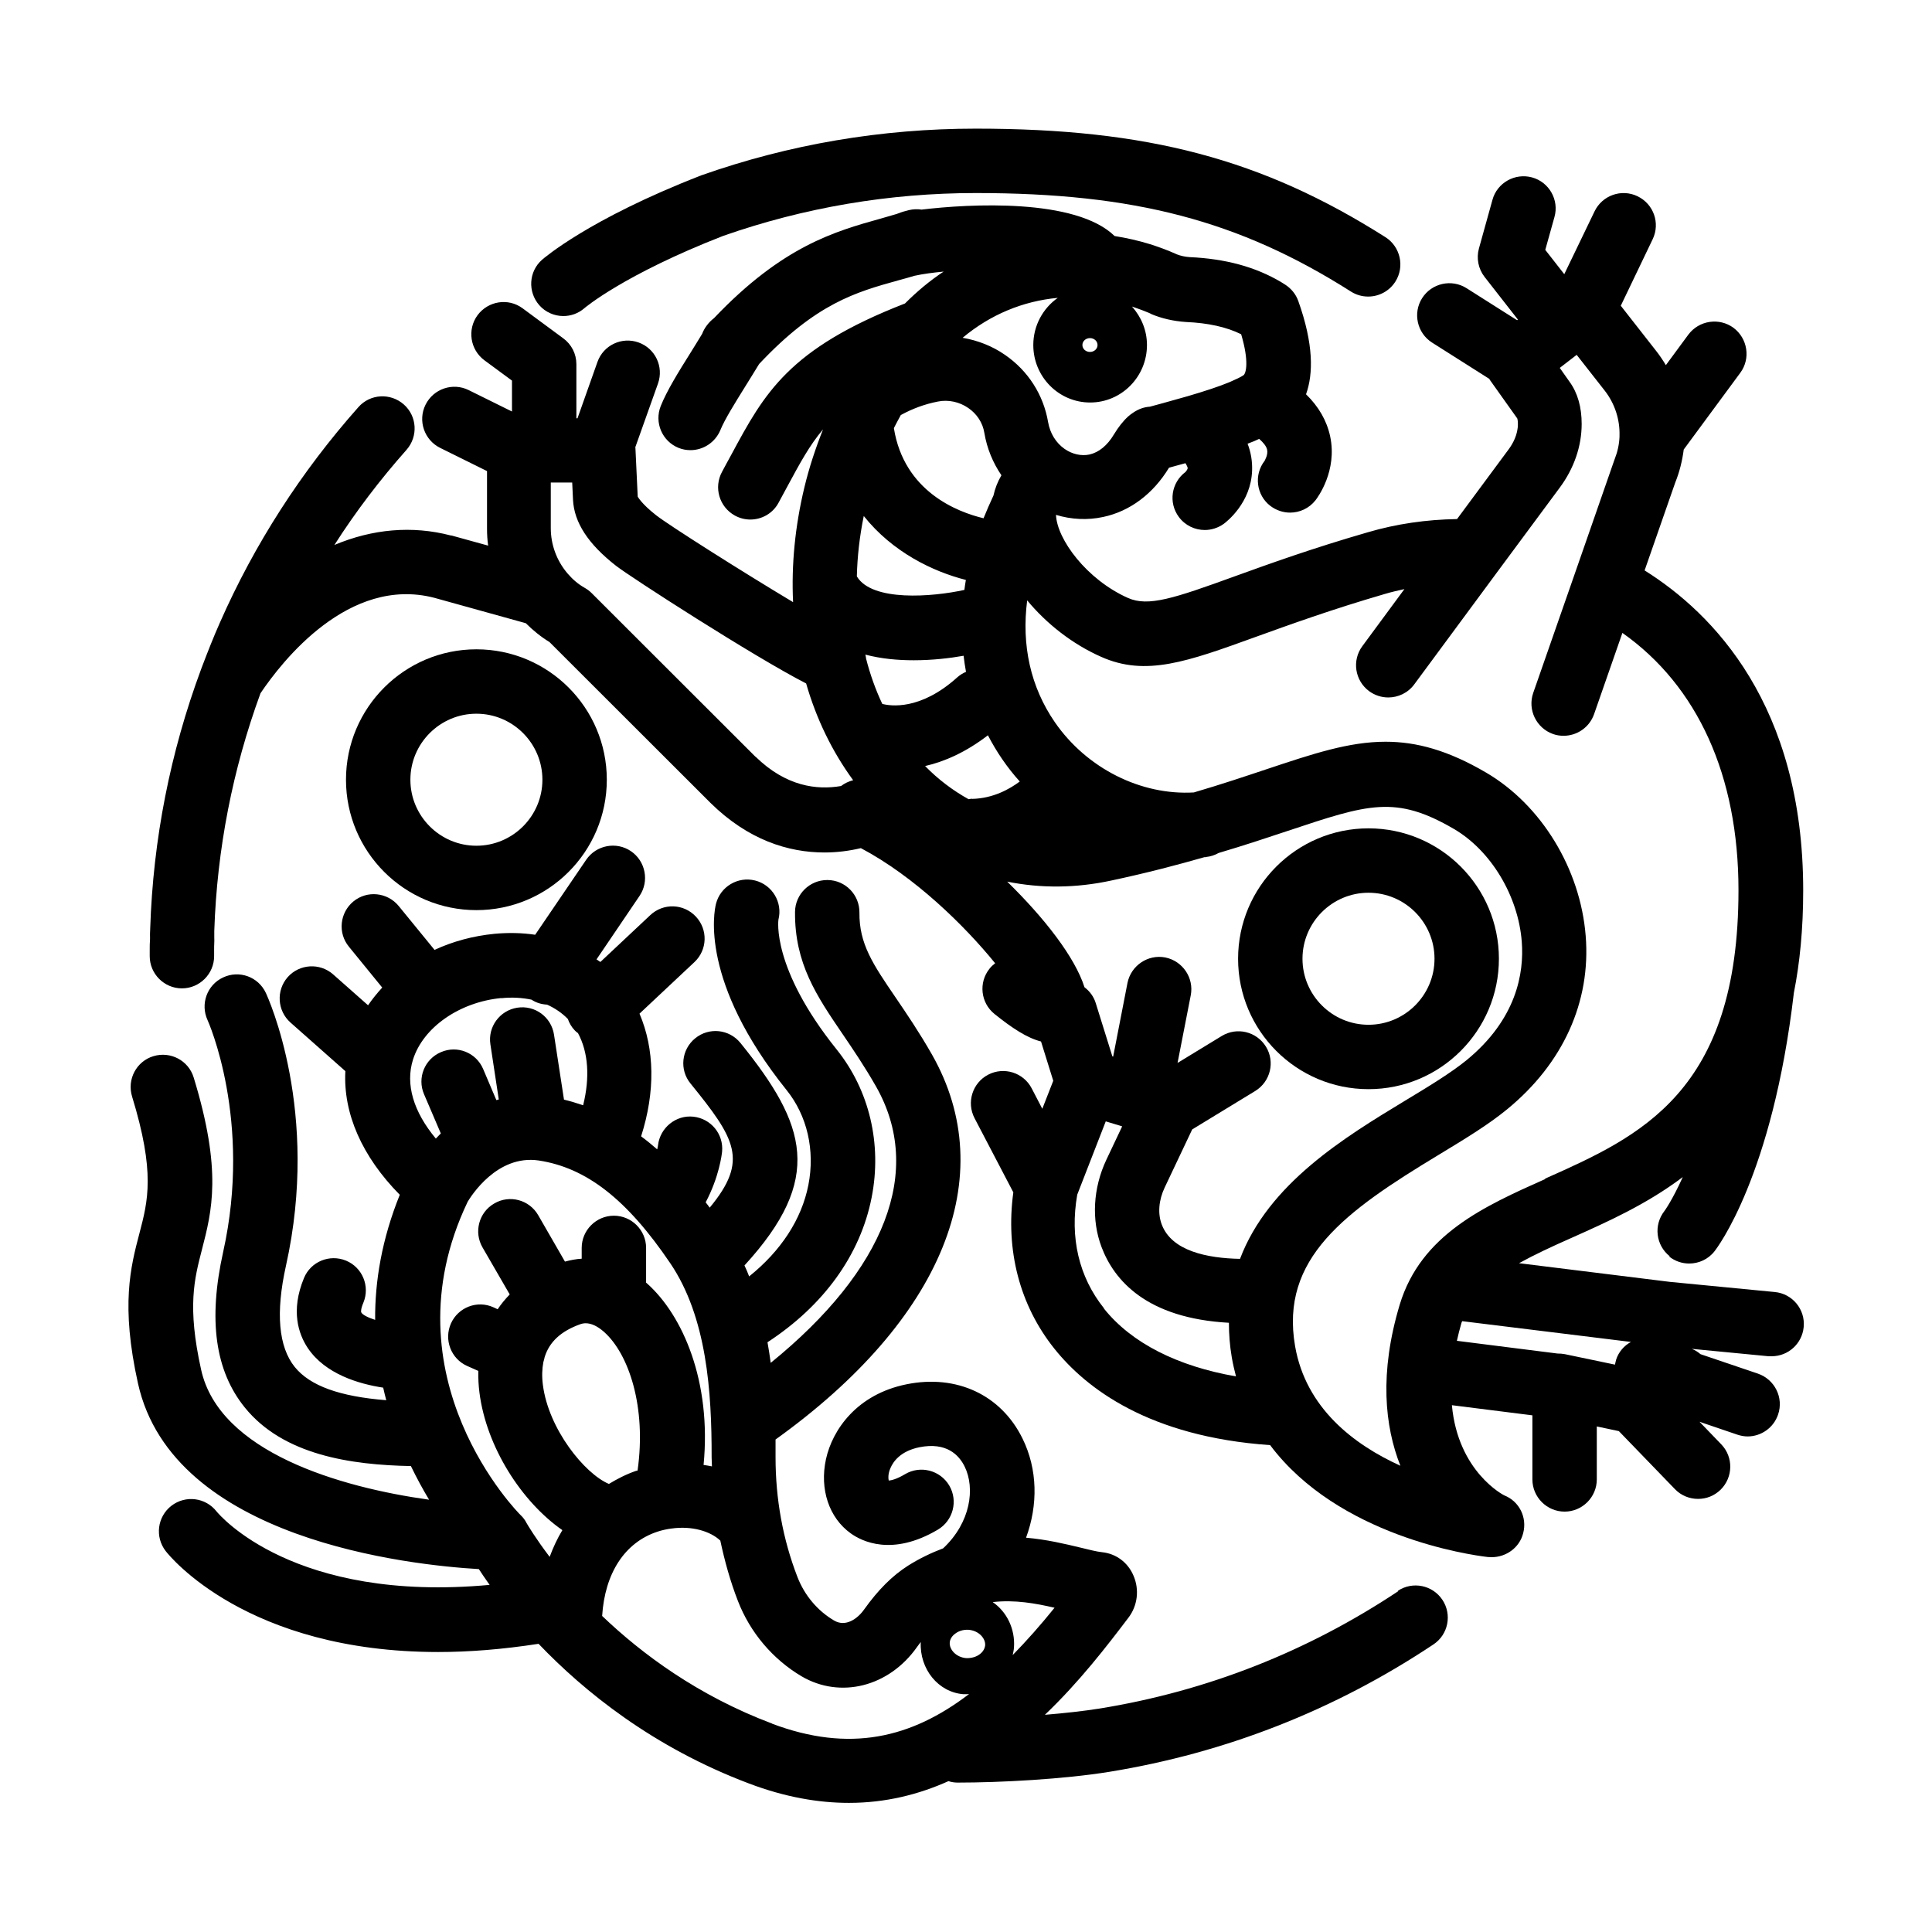 <?xml version="1.0" encoding="UTF-8"?>
<svg id="Layer_13" data-name="Layer 13" xmlns="http://www.w3.org/2000/svg" viewBox="0 0 120 120">
  <path d="m43.55,10.91s-.02,0-.04,0c-6.96,2.71-9.73,5.13-9.85,5.23-.82.73-.89,1.98-.17,2.81.39.45.95.68,1.5.68.47,0,.93-.16,1.31-.49.02-.02,2.46-2.09,8.62-4.49,5.03-1.76,10.31-2.66,15.69-2.66,9.83,0,16.36,1.71,23.3,6.12.33.21.7.31,1.07.31.66,0,1.31-.33,1.69-.93.59-.93.31-2.17-.62-2.76-7.65-4.85-14.78-6.74-25.44-6.74-5.85,0-11.58.97-17.05,2.9,0,0-.02,0-.03.01Z"/>
  <path d="m86.85,98.83c-5.64,3.75-11.88,6.21-18.55,7.29-1.01.16-2.19.29-3.4.39,2.14-2.04,3.86-4.28,5.18-6.02.58-.75.7-1.76.32-2.63-.35-.82-1.08-1.36-1.95-1.45-.32-.03-.82-.16-1.36-.29-.92-.22-2.07-.5-3.36-.61.75-2.04.72-4.25-.22-6.16-1.33-2.71-4.09-4-7.2-3.37-3.08.62-4.61,2.82-5.01,4.66-.4,1.86.19,3.63,1.54,4.6.68.49,2.57,1.45,5.41-.23.95-.56,1.27-1.79.71-2.74-.56-.95-1.79-1.27-2.74-.71-.55.33-.88.39-1.02.4-.03-.14-.05-.42.11-.78.16-.38.61-1.05,1.8-1.29,1.67-.33,2.45.47,2.81,1.21.65,1.33.38,3.46-1.34,5.07-.74.28-1.47.63-2.17,1.07-.99.63-1.86,1.5-2.74,2.73-.41.58-1.15,1.11-1.87.68-1.02-.6-1.83-1.56-2.27-2.7-.91-2.35-1.36-4.85-1.36-7.44,0-.36,0-.73,0-1.1,10.38-7.44,14.02-16.35,9.71-23.92-.8-1.4-1.57-2.53-2.25-3.53-1.42-2.08-2.27-3.34-2.25-5.28.01-1.1-.87-2.01-1.98-2.02h-.02c-1.09,0-1.99.88-2,1.98-.03,3.2,1.35,5.23,2.95,7.58.64.94,1.36,2,2.08,3.26,2.98,5.24.58,11.39-6.54,17.17-.06-.43-.12-.85-.2-1.28,3.48-2.27,5.77-5.42,6.47-9,.65-3.31-.14-6.65-2.17-9.18-4.08-5.08-3.62-8.07-3.62-8.07.27-1.07-.38-2.16-1.45-2.43-1.07-.27-2.16.38-2.43,1.45-.12.48-1.02,4.83,4.38,11.56,1.29,1.6,1.78,3.75,1.36,5.9-.42,2.14-1.71,4.1-3.68,5.68-.09-.23-.18-.46-.29-.68,4.94-5.39,3.87-8.73-.25-13.82-.7-.86-1.95-.99-2.81-.29-.86.7-.99,1.96-.29,2.81,2.78,3.43,3.63,4.77,1.19,7.71-.08-.11-.16-.22-.25-.33.84-1.59,1-2.96,1.02-3.15.1-1.09-.69-2.05-1.78-2.17-1.08-.12-2.07.68-2.2,1.77,0,0-.01.1-.05.26-.32-.28-.65-.55-1-.81.89-2.78.84-5.42-.1-7.62l3.41-3.2c.81-.76.85-2.02.09-2.83-.76-.81-2.02-.85-2.83-.09l-3.1,2.91c-.08-.06-.16-.1-.24-.16l2.67-3.94c.62-.91.38-2.16-.53-2.78-.91-.62-2.16-.38-2.78.53l-3.17,4.66c-.8-.12-1.64-.14-2.52-.06-1.33.13-2.59.47-3.73,1l-2.23-2.73c-.7-.85-1.96-.98-2.81-.28-.85.7-.98,1.96-.28,2.81l2.07,2.54c-.32.35-.62.72-.88,1.1l-2.17-1.92c-.83-.73-2.09-.65-2.82.17-.73.83-.65,2.09.17,2.82l3.41,3.02c-.14,2.62,1.03,5.3,3.38,7.68-1.11,2.75-1.55,5.36-1.53,7.77-.46-.15-.8-.32-.87-.48,0,0-.04-.17.14-.59.42-1.02-.06-2.19-1.08-2.61-1.02-.42-2.19.06-2.61,1.08-.84,2.03-.34,3.48.23,4.34,1.09,1.63,3.18,2.24,4.69,2.47.06.26.12.53.19.78-2.89-.23-4.73-.89-5.68-2.06-1.01-1.25-1.2-3.37-.55-6.29,2.13-9.57-1.11-16.65-1.25-16.95-.47-1-1.65-1.43-2.65-.96-1,.46-1.43,1.65-.97,2.65.03.06,2.79,6.22.97,14.4-.94,4.23-.5,7.39,1.35,9.67,2.39,2.95,6.59,3.56,10.31,3.63.37.76.75,1.46,1.13,2.09-5.53-.77-13.03-2.95-14.16-8.08-.87-3.92-.42-5.63.05-7.45.62-2.4,1.27-4.88-.51-10.69-.32-1.06-1.44-1.65-2.5-1.33-1.06.32-1.65,1.44-1.33,2.5,1.45,4.73.99,6.48.46,8.5-.55,2.09-1.17,4.47-.09,9.33,2.16,9.72,16.91,11.28,21.17,11.53.18.28.41.61.67.98-12.16,1.12-16.76-4.32-16.96-4.56-.68-.87-1.93-1.03-2.81-.35-.87.68-1.03,1.93-.35,2.81.23.3,5.03,6.27,16.93,6.27,1.89,0,3.97-.16,6.23-.51,2.83,2.96,7.11,6.43,13.08,8.68,2.22.84,4.29,1.2,6.2,1.2,2.27,0,4.33-.52,6.18-1.35.18.06.37.09.58.09,2.65,0,6.59-.21,9.42-.67,7.24-1.18,14.01-3.84,20.12-7.91.92-.61,1.17-1.85.56-2.77-.61-.92-1.85-1.17-2.77-.56Zm-27.57,2.68c.23-.2.54-.3.88-.28.64.05,1.06.54,1.03.96,0,0,0,0,0,0-.02.19-.12.38-.29.52-.23.2-.56.29-.88.28-.64-.05-1.06-.54-1.03-.96.01-.19.12-.38.29-.53Zm3.62,1.29c.03-.16.07-.31.08-.47.08-1.17-.46-2.23-1.32-2.82,1.36-.16,2.68.08,3.84.35-.87,1.08-1.74,2.06-2.61,2.95Zm-31.77-40.8c.67-.07,1.3-.03,1.88.09.3.2.63.29.97.31.49.22.93.52,1.29.89.09.26.23.5.43.71.06.07.13.12.2.17.64,1.19.75,2.74.32,4.48-.38-.13-.78-.25-1.19-.35l-.62-4.04c-.17-1.09-1.18-1.84-2.28-1.67-1.09.17-1.84,1.19-1.67,2.28l.52,3.42c-.05.01-.1.03-.15.04l-.82-1.93c-.43-1.02-1.61-1.49-2.62-1.05-1.02.43-1.49,1.61-1.05,2.62l1.04,2.43c-.11.11-.21.21-.31.32-1.39-1.67-1.9-3.37-1.42-4.9.63-2.01,2.89-3.58,5.49-3.83Zm-2.1,12.67c.21-.35,1.83-2.97,4.43-2.59,2.96.45,5.48,2.41,8.17,6.38,2.27,3.35,2.58,7.98,2.57,12.07,0,.19.02.37.02.55-.17-.04-.35-.06-.52-.09.5-5.16-1.28-9.29-3.52-11.28-.02-.02-.04-.03-.05-.04v-2.16c0-1.1-.9-2-2-2s-2,.9-2,2v.67c-.35.02-.7.09-1.04.18l-1.66-2.88c-.55-.96-1.78-1.29-2.73-.73-.96.55-1.28,1.78-.73,2.73l1.69,2.92c-.28.29-.53.59-.75.92l-.26-.12c-1.01-.46-2.19,0-2.64,1-.45,1.01,0,2.19,1,2.64l.7.31c-.01.44.01.89.07,1.35.43,3.38,2.62,6.78,5.15,8.54-.31.51-.57,1.07-.79,1.66-.88-1.16-1.36-1.97-1.44-2.11-.09-.18-.21-.34-.37-.49-.09-.08-8.49-8.54-3.29-19.44Zm10.5,16.68c-.62.21-1.18.5-1.71.82-1.5-.63-3.75-3.4-4.1-6.15-.07-.53-.05-1,.03-1.42.03-.1.06-.21.08-.31.29-.94,1.01-1.61,2.21-2.04.11-.04.23-.06.34-.06.35,0,.73.18,1.13.53,1.55,1.37,2.65,4.68,2.09,8.62-.03,0-.05.01-.08.02Zm8.44,15.71c-4.6-1.73-8.09-4.32-10.57-6.69.17-2.65,1.39-4.55,3.42-5.23.3-.1.59-.16.88-.2,0,0,0,0,.01,0,1.27-.18,2.42.17,3.03.75.27,1.27.62,2.53,1.09,3.74.76,1.97,2.17,3.63,3.96,4.69,2.41,1.41,5.42.65,7.16-1.81.08-.12.16-.21.24-.32-.08,1.68,1.09,3.12,2.65,3.24.07,0,.14,0,.21,0,.05,0,.09-.01.14-.01-3.6,2.75-7.43,3.65-12.24,1.84Z"/>
  <path d="m85,67.65c4.47,0,8.1-3.63,8.1-8.1s-3.63-8.1-8.1-8.1-8.1,3.63-8.1,8.1,3.63,8.1,8.1,8.1Zm0-12.2c2.26,0,4.1,1.84,4.1,4.1s-1.84,4.1-4.1,4.1-4.1-1.84-4.1-4.1,1.84-4.1,4.1-4.1Z"/>
  <path d="m29.59,56.53c4.47,0,8.1-3.63,8.1-8.1s-3.63-8.1-8.1-8.1-8.1,3.63-8.1,8.1,3.63,8.1,8.1,8.1Zm0-12.2c2.26,0,4.1,1.84,4.1,4.1s-1.84,4.1-4.1,4.1-4.1-1.84-4.1-4.1,1.84-4.1,4.1-4.1Z"/>
  <path d="m103.68,78.05c.37.29.8.43,1.24.43.59,0,1.18-.26,1.57-.76.15-.19,3.6-4.67,4.93-16.05.37-1.86.58-3.97.58-6.36,0-11.54-5.62-17.23-9.85-19.88l1.9-5.45c.27-.67.44-1.36.53-2.06l3.51-4.76c.66-.89.46-2.14-.42-2.8-.89-.65-2.14-.46-2.8.42l-1.4,1.9c-.18-.3-.38-.6-.6-.88l-2.2-2.81,1.98-4.13c.48-1,.06-2.19-.94-2.67-.99-.48-2.19-.06-2.67.94l-1.88,3.9-1.18-1.51.57-2.04c.3-1.06-.33-2.17-1.39-2.46-1.06-.29-2.17.33-2.46,1.39l-.84,3.02c-.17.61-.04,1.27.35,1.77l2.07,2.65-.05.04-3.14-1.99c-.93-.59-2.17-.31-2.76.62-.59.93-.31,2.17.62,2.76l3.55,2.25s.03.05.04.07l1.7,2.39s.04.1.04.35c0,.66-.32,1.23-.59,1.59l-3.19,4.31c-1.91.03-3.77.3-5.54.82-3.46,1-6.12,1.96-8.25,2.73-3.8,1.38-5.39,1.91-6.65,1.35-2.56-1.14-4.41-3.64-4.47-5.16.95.29,1.96.34,2.93.13,1.66-.35,3.11-1.44,4.09-3.06l.69-.19c.11-.03.22-.06.33-.09.1.16.14.27.14.31,0,.06-.1.2-.13.23-.89.66-1.08,1.91-.42,2.8.39.53,1,.81,1.61.81.41,0,.83-.13,1.19-.39.17-.13,1.68-1.29,1.75-3.3.02-.57-.07-1.13-.28-1.67.14-.05.28-.11.41-.16.12-.05.21-.09.31-.14.26.23.44.45.49.66.08.33-.16.7-.15.7h0c-.68.87-.52,2.13.35,2.8.37.28.8.42,1.23.42.59,0,1.18-.26,1.58-.77.14-.18,1.36-1.83.91-3.96-.21-.98-.71-1.85-1.5-2.62.46-1.28.47-3.13-.48-5.79-.15-.43-.45-.79-.83-1.03l-.24-.15c-1.6-.95-3.47-1.45-5.69-1.55-.28-.02-.55-.08-.78-.17,0,0-.02,0-.02-.01-.6-.27-1.17-.47-1.64-.62-.74-.23-1.47-.39-2.21-.51-2.42-2.36-9.02-2-11.99-1.64-.25-.04-.52-.03-.78.03-.24.06-.46.12-.65.2-.03,0-.06.02-.08.03-.33.1-.67.19-1,.29-2.87.8-6.12,1.71-10.38,6.19-.17.13-.32.28-.46.47-.12.16-.21.33-.28.51-.24.39-.48.79-.72,1.17-.76,1.21-1.47,2.36-1.85,3.31-.41,1.03.09,2.19,1.11,2.6.24.1.5.14.74.14.79,0,1.54-.48,1.86-1.26.25-.62.9-1.67,1.53-2.68.29-.46.58-.94.87-1.41,3.55-3.78,6.03-4.47,8.66-5.2.33-.09.66-.18.99-.28.55-.12,1.17-.2,1.81-.26-.85.56-1.65,1.23-2.4,1.98-7.23,2.81-8.73,5.57-10.78,9.38-.19.34-.38.7-.58,1.07-.53.97-.18,2.18.79,2.72.31.17.64.25.96.25.71,0,1.39-.37,1.75-1.03.21-.38.41-.75.6-1.11.73-1.35,1.33-2.47,2.17-3.46-.46,1.16-.86,2.36-1.16,3.61-.58,2.42-.81,4.81-.7,7.12-3.21-1.92-7.72-4.78-8.51-5.4-.94-.74-1.13-1.15-1.14-1.15,0,0,0,0,0,0l-.14-2.99s0-.06-.01-.08l1.41-3.96c.37-1.04-.17-2.18-1.21-2.55-1.04-.37-2.18.17-2.55,1.21l-1.24,3.5h-.07s0-3.36,0-3.36c0-.64-.3-1.23-.82-1.61l-2.52-1.86c-.89-.66-2.14-.46-2.8.43-.65.89-.46,2.14.43,2.8l1.71,1.26v1.92l-2.69-1.33c-.99-.49-2.19-.08-2.68.91-.49.99-.08,2.19.91,2.68l2.91,1.44v3.57c0,.36.02.71.07,1.06l-2.28-.63s-.01,0-.02,0c0,0-.01,0-.02,0-2.41-.63-4.88-.4-7.23.59,1.33-2.08,2.83-4.05,4.48-5.91.73-.83.66-2.09-.17-2.82-.83-.73-2.09-.66-2.82.17-3.55,4-6.45,8.5-8.6,13.38-.4.9-.76,1.82-1.11,2.74-.02.05-.04.11-.06.16-1.91,5.15-2.98,10.55-3.16,16.1,0,0,0,0,0,0,0,0,0,0,0,.01,0,0,0,0,0,.01,0,0,0,0,0,0-.01.2-.02.41-.01.62-.02.24-.02.49-.02.73v.35c0,1.1.9,2,2,2s2-.9,2-2v-.35c0-.17,0-.34.01-.5,0-.1.01-.19,0-.29,0-.13,0-.26,0-.39,0,0,0-.01,0-.02,0,0,0-.01,0-.02.17-5.09,1.14-10.03,2.87-14.76,1.34-1.99,5.48-7.3,10.79-5.93l5.69,1.58c.44.44.93.84,1.47,1.17l10.01,10c2.33,2.29,4.82,3.07,7.07,3.07.79,0,1.55-.1,2.26-.27,3.33,1.76,6.45,4.82,8.34,7.15-.13.1-.25.21-.35.34-.69.86-.55,2.12.31,2.81,1.08.87,2.02,1.49,2.89,1.71l.76,2.44-.68,1.74-.66-1.27c-.51-.98-1.72-1.36-2.7-.85-.98.51-1.36,1.72-.85,2.7l2.41,4.61c-.49,3.59.39,7.01,2.55,9.71,1.98,2.48,5.9,5.47,13.4,5.99,4.24,5.65,12.38,6.82,13.52,6.95.08,0,.16.01.24.01.91,0,1.74-.6,1.96-1.5.25-.97-.24-1.97-1.18-2.34-.04-.02-2.87-1.46-3.25-5.6l5,.63v3.98c0,1.1.9,2,2,2s2-.9,2-2v-3.29l1.37.29,3.48,3.6c.39.41.92.61,1.44.61s1-.19,1.39-.56c.79-.77.82-2.03.05-2.83l-1.35-1.4,2.35.8c.21.07.43.11.64.11.83,0,1.61-.53,1.89-1.36.36-1.05-.21-2.18-1.25-2.54l-3.57-1.21c-.16-.14-.34-.25-.54-.33l4.77.46c.07,0,.13,0,.19,0,1.02,0,1.89-.77,1.99-1.81.11-1.1-.7-2.08-1.8-2.18l-6.51-.63-9.37-1.16c.94-.52,2.03-1.03,3.3-1.59,2.17-.97,4.62-2.06,6.87-3.76-.65,1.44-1.13,2.1-1.14,2.11-.68.87-.54,2.12.33,2.81Zm-28.77-24.82c.29-.03.55-.12.78-.25,1.62-.48,3.03-.95,4.29-1.37,5.01-1.67,6.7-2.24,10.33-.12,2.29,1.34,3.99,4.15,4.21,7,.15,1.95-.32,4.81-3.43,7.36-.97.79-2.35,1.63-3.81,2.51-3.75,2.27-8.49,5.15-10.26,9.83-2.05-.04-4.24-.49-4.86-2.13-.26-.68-.19-1.52.18-2.3l1.71-3.61,3.92-2.39c.94-.58,1.24-1.81.66-2.75s-1.8-1.24-2.75-.66l-2.74,1.67.82-4.2c.21-1.08-.5-2.13-1.58-2.35-1.08-.21-2.13.5-2.35,1.58l-.89,4.58-.05-.02-1.03-3.3c-.12-.4-.37-.74-.7-.99-.6-1.88-2.49-4.3-4.8-6.56,2.08.42,4.26.41,6.47-.07,2.21-.47,4.1-.97,5.78-1.45.03,0,.06,0,.08,0Zm-20.11-9.51c-.42-.89-.76-1.84-1.01-2.83,0-.08-.03-.16-.04-.23.99.26,2.02.35,3,.35,1.17,0,2.26-.13,3.1-.28.04.34.09.67.15,1-.19.08-.37.19-.53.33-2.31,2.09-4.18,1.79-4.67,1.66Zm6.9-12.93c-.22.47-.42.93-.61,1.4-1.63-.39-4.94-1.66-5.57-5.6.14-.27.28-.54.43-.81.71-.39,1.48-.68,2.31-.84.64-.13,1.33.02,1.88.4.54.37.9.92,1,1.55.16.96.53,1.85,1.06,2.63-.23.39-.4.82-.5,1.28Zm-1.71,5.24c-.04.2-.06.41-.09.61-1.99.44-5.74.74-6.68-.84.03-1.23.17-2.48.43-3.75,1.78,2.24,4.29,3.45,6.34,3.97Zm.39,13.58c-.08,0-.15.02-.22.03-.97-.54-1.88-1.22-2.7-2.06,1.18-.27,2.51-.84,3.9-1.91.27.51.56,1.01.9,1.5.33.48.69.94,1.08,1.37-.63.47-1.65,1.05-2.96,1.08Zm11.11-30.11c.66.28,1.4.45,2.18.5,1.37.06,2.51.31,3.42.76.5,1.67.31,2.44.14,2.55-.18.12-.46.25-.85.42-.67.28-1.53.56-2.65.89-.01,0-.02,0-.04.01,0,0,0,0,0,0-.46.13-.96.27-1.46.41l-.81.22c-.33.02-.7.13-1.08.4-.09.06-.18.13-.26.2-.32.29-.62.67-.89,1.12-.41.69-.94,1.12-1.52,1.25-.51.11-1.08-.02-1.55-.35,0,0,0,0,0,0-.54-.38-.9-.97-1.02-1.66-.29-1.7-1.24-3.19-2.68-4.18-.79-.55-1.7-.9-2.63-1.06,1.72-1.44,3.75-2.28,5.91-2.48-.92.65-1.52,1.72-1.52,2.93,0,1.97,1.58,3.57,3.53,3.57s3.53-1.6,3.53-3.57c0-.92-.36-1.75-.93-2.39.45.15.81.29,1.07.4.04.02.07.04.11.05Zm-3.79,1.5c.26,0,.47.19.47.43s-.21.43-.47.43-.47-.19-.47-.43.21-.43.47-.43Zm-20.77,26.01l-10.17-10.16c-.13-.13-.27-.24-.43-.33-.41-.23-.76-.53-1.06-.88-.02-.02-.04-.05-.06-.07-.63-.76-1-1.73-1-2.77v-2.83h1.33s.05,1.07.05,1.07c.07,1.41.94,2.75,2.67,4.1.88.69,8.57,5.65,11.81,7.31.63,2.19,1.61,4.22,2.92,6.01-.27.07-.53.19-.75.36-1.5.26-3.42.03-5.31-1.82Zm21.64,34.25c-1.56-1.95-2.13-4.39-1.66-7.06l1.77-4.55,1.02.31-.98,2.07c-.83,1.76-.94,3.74-.3,5.43.78,2.06,2.79,4.42,7.91,4.7,0,.69.05,1.4.18,2.16.07.4.16.79.26,1.17-3.63-.63-6.49-2.07-8.2-4.21Zm31.81,3.2c-.03.1-.05.2-.07.3l-3.11-.65c-.16-.03-.31-.04-.46-.04l-6.25-.79c.08-.36.17-.72.28-1.1.01-.04.03-.08.05-.12l10.48,1.29c-.42.23-.76.61-.92,1.1Zm-4.4-11.23c-3.79,1.69-7.72,3.45-9.04,7.8,0,0,0,0,0,0-1.28,4.26-.93,7.56.04,10.01-2.88-1.31-5.87-3.57-6.54-7.43-.94-5.45,3.09-8.36,8.9-11.87,1.58-.96,3.08-1.86,4.27-2.84,3.47-2.84,5.21-6.67,4.88-10.77-.33-4.16-2.75-8.13-6.18-10.14-2.37-1.39-4.33-1.92-6.25-1.92-2.28,0-4.52.75-7.37,1.7-1.32.44-2.8.94-4.54,1.45-3.27.19-6.64-1.48-8.63-4.36-1.51-2.19-2.08-4.78-1.72-7.57,1.2,1.45,2.8,2.71,4.58,3.5,2.78,1.25,5.36.31,9.64-1.24,2.08-.75,4.67-1.69,8-2.66.4-.12.8-.21,1.21-.3l-2.61,3.54c-.66.89-.47,2.14.42,2.8.36.26.77.39,1.19.39.61,0,1.22-.28,1.61-.81l5.23-7.08s0,0,0,0l3.8-5.13c.9-1.21,1.37-2.59,1.37-3.97,0-1.04-.25-1.92-.74-2.6l-.62-.88,1.05-.81,1.74,2.22c.64.82.95,1.82.92,2.8,0,.03,0,.05,0,.08-.02.46-.12.92-.29,1.35-.01.04-.03.07-.04.11l-2.46,7.07s0,0,0,0l-2.57,7.37c-.36,1.04.19,2.18,1.23,2.55.22.08.44.11.66.11.83,0,1.6-.52,1.89-1.34l1.76-5.05c4.67,3.29,7.21,8.87,7.21,15.98,0,12.56-6.11,15.29-12.02,17.92Z"/>
</svg>